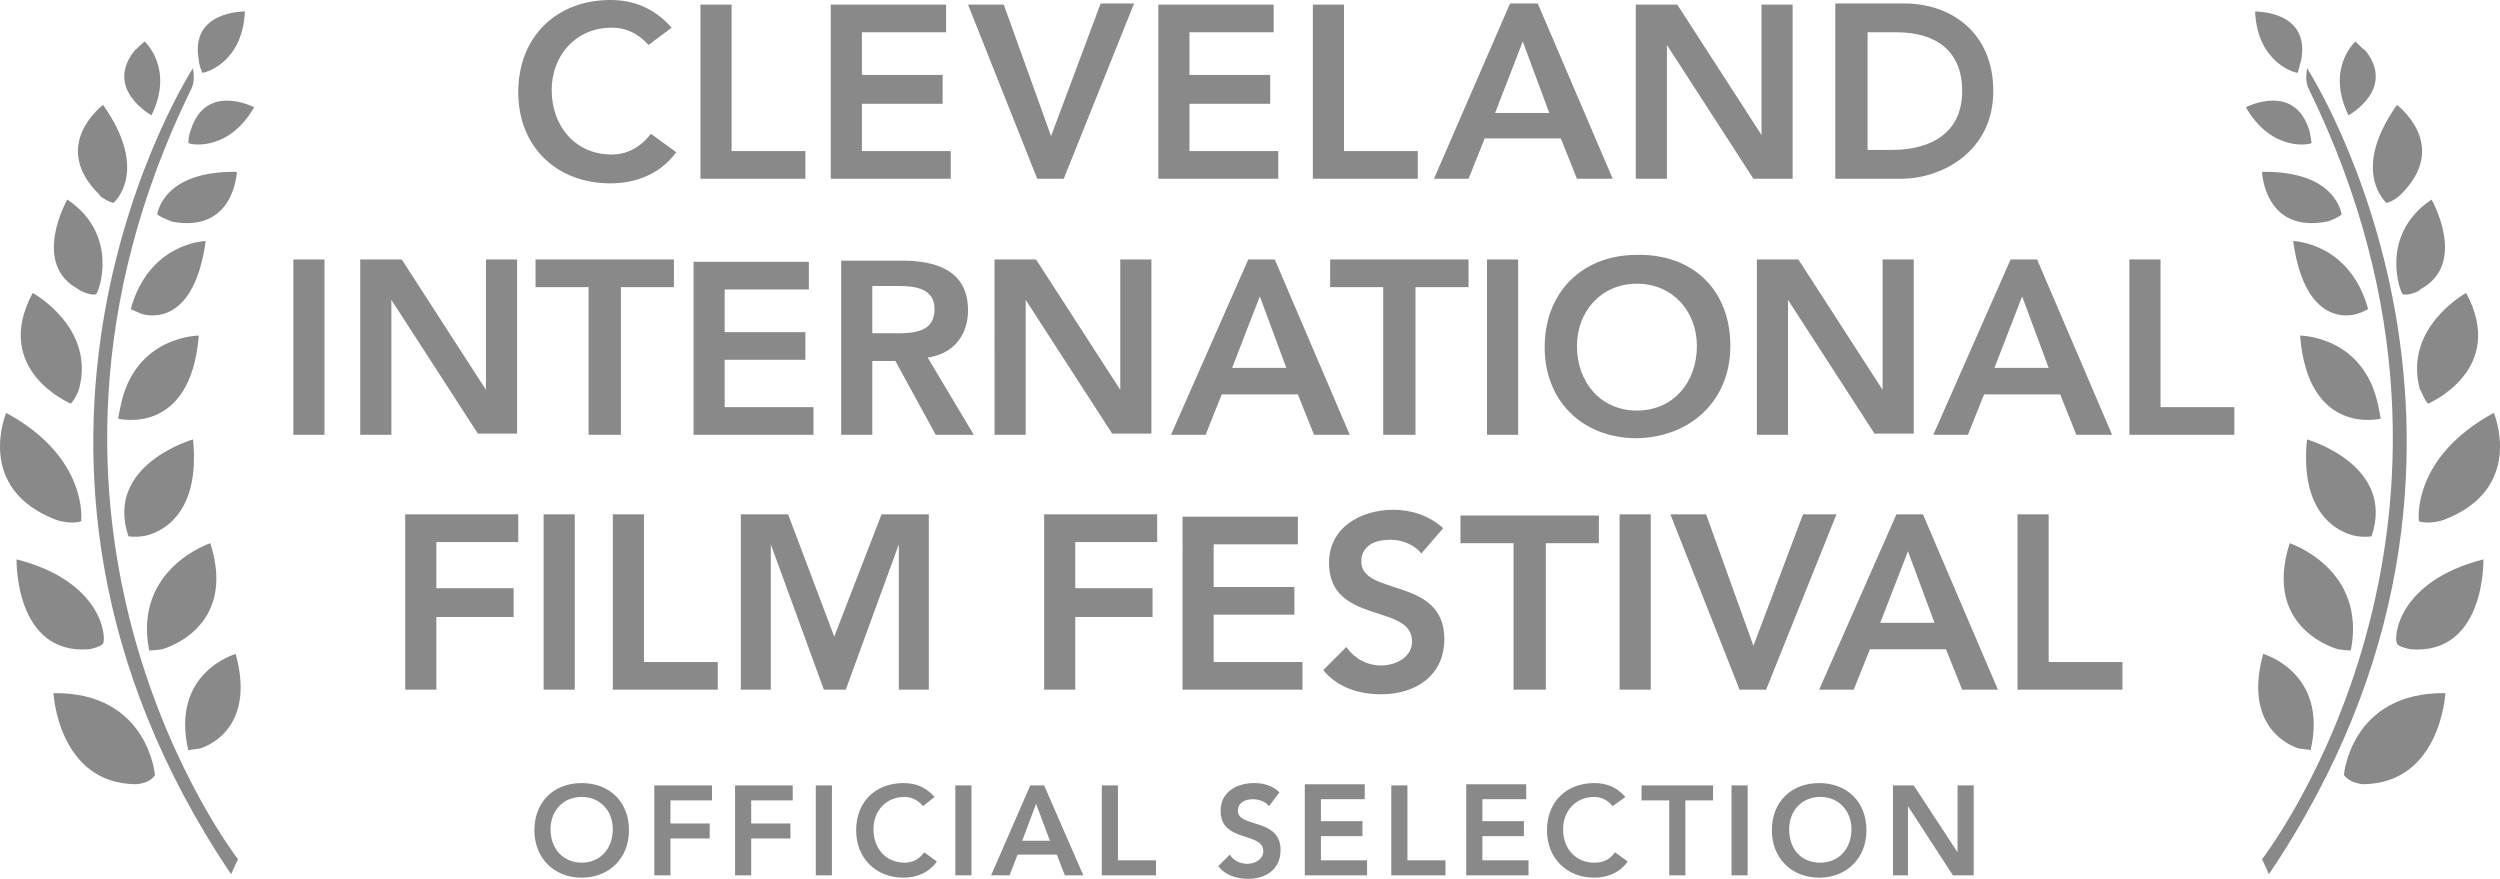 <?xml version="1.0" encoding="utf-8"?>
<!-- Generator: Adobe Illustrator 16.0.0, SVG Export Plug-In . SVG Version: 6.00 Build 0)  -->
<!DOCTYPE svg PUBLIC "-//W3C//DTD SVG 1.1//EN" "http://www.w3.org/Graphics/SVG/1.1/DTD/svg11.dtd">
<svg version="1.1" id="Layer_1" xmlns="http://www.w3.org/2000/svg" xmlns:xlink="http://www.w3.org/1999/xlink" x="0px" y="0px"
	 width="568.954px" height="200px" viewBox="21.522 296.142 568.954 200" enable-background="new 21.522 296.142 568.954 200"
	 xml:space="preserve">
<g>
	<path fill="#898989" d="M143.14,485.118c0,6.299,4.461,10.761,10.761,10.761c6.299,0,10.761-4.462,10.761-10.761
		c0-6.562-4.462-10.763-10.761-10.763C147.601,474.355,143.14,478.556,143.14,485.118L143.14,485.118z M146.814,484.855
		c0-4.2,2.887-7.35,7.086-7.35s7.086,3.149,7.086,7.35c0,4.461-2.887,7.611-7.086,7.611
		C149.701,492.467,146.814,489.316,146.814,484.855L146.814,484.855z M170.436,495.354h3.674v-8.398h8.924v-3.412h-8.924v-5.25
		h9.449v-3.412h-13.123V495.354L170.436,495.354z M188.809,495.354h3.674v-8.398h8.924v-3.412h-8.924v-5.25h9.449v-3.412h-13.123
		V495.354L188.809,495.354z M207.181,495.354h3.674v-20.473h-3.674V495.354L207.181,495.354z M234.215,477.506
		c-2.1-2.362-4.462-3.15-7.087-3.15c-6.299,0-10.761,4.2-10.761,10.763c0,6.299,4.462,10.761,10.761,10.761
		c2.888,0,5.774-1.05,7.612-3.675l-2.887-2.1c-1.312,1.837-2.887,2.362-4.462,2.362c-4.199,0-7.086-3.15-7.086-7.611
		c0-4.2,2.887-7.35,7.086-7.35c1.312,0,2.887,0.524,4.2,2.1L234.215,477.506L234.215,477.506z M238.939,495.354h3.675v-20.473
		h-3.675V495.354L238.939,495.354z M247.076,495.354h4.199l1.837-4.725h8.924l1.837,4.725h4.199l-8.924-20.473H256L247.076,495.354
		L247.076,495.354z M254.163,487.479l3.15-8.399l3.149,8.399H254.163L254.163,487.479z M272.273,495.354h12.336v-3.412h-8.662
		v-17.061h-3.674V495.354L272.273,495.354z M312.693,476.456c-1.575-1.575-3.675-2.101-5.775-2.101c-3.674,0-7.611,1.838-7.611,6.3
		c0,7.35,9.711,4.725,9.711,9.187c0,1.838-1.838,2.887-3.675,2.887c-1.575,0-3.149-0.787-3.937-2.1l-2.625,2.625
		c1.575,2.1,4.2,2.888,6.824,2.888c3.938,0,7.35-2.101,7.35-6.562c0-7.35-9.712-4.986-9.712-8.924c0-1.837,1.575-2.625,3.413-2.625
		c1.312,0,2.888,0.525,3.674,1.575L312.693,476.456L312.693,476.456z M318.467,495.354h14.173v-3.412h-10.498v-5.512h9.449v-3.412
		h-9.449v-4.987h9.974v-3.412h-13.648V495.354L318.467,495.354z M338.152,495.354h12.336v-3.412h-8.661v-17.061h-3.675V495.354
		L338.152,495.354z M355.212,495.354h14.174v-3.412h-10.499v-5.512h9.449v-3.412h-9.449v-4.987h9.975v-3.412h-13.649V495.354
		L355.212,495.354z M391.434,477.506c-2.101-2.362-4.462-3.15-7.088-3.15c-6.299,0-10.761,4.2-10.761,10.763
		c0,6.299,4.462,10.761,10.761,10.761c2.888,0,5.775-1.05,7.611-3.675l-2.887-2.1c-1.312,1.837-2.887,2.362-4.725,2.362
		c-4.198,0-7.086-3.15-7.086-7.611c0-4.2,2.888-7.35,7.086-7.35c1.312,0,2.888,0.524,4.2,2.1L391.434,477.506L391.434,477.506z
		 M401.407,495.354h3.674v-17.061h6.299v-3.412h-16.272v3.412h6.3V495.354L401.407,495.354z M415.58,495.354h3.674v-20.473h-3.674
		V495.354L415.58,495.354z M424.767,485.118c0,6.299,4.461,10.761,10.761,10.761c6.299,0,10.762-4.462,10.762-10.761
		c0-6.562-4.463-10.763-10.762-10.763C429.228,474.355,424.767,478.556,424.767,485.118L424.767,485.118z M428.704,484.855
		c0-4.2,2.887-7.35,7.086-7.35s7.087,3.149,7.087,7.35c0,4.461-2.888,7.611-7.087,7.611
		C431.328,492.467,428.704,489.316,428.704,484.855L428.704,484.855z M452.062,495.354h3.675v-15.748l0,0l10.235,15.748h4.725
		v-20.473h-3.674v15.224l0,0l0,0l0,0l-9.974-15.224h-4.725v20.473H452.062z"/>
	<path fill="#898989" d="M113.743,453.097h7.087v-16.535h17.585v-6.562H120.83V419.5h18.635v-6.299h-25.722V453.097L113.743,453.097
		z M145.239,453.097h7.087v-39.896h-7.087V453.097L145.239,453.097z M160.987,453.097h23.885v-6.3h-16.798v-33.596h-7.087V453.097
		L160.987,453.097z M190.121,453.097h6.825v-33.071l0,0l12.073,33.071h4.986l12.074-33.071l0,0v33.071h6.824v-39.896h-10.761
		l-10.761,27.821l-10.499-27.821h-10.762V453.097L190.121,453.097z M259.149,453.097h7.087v-16.535h17.585v-6.562h-17.585V419.5
		h18.635v-6.299h-25.722V453.097L259.149,453.097z M290.646,453.097h27.297v-6.3h-20.21v-10.761h18.373v-6.3h-18.373v-9.711h19.16
		v-6.299h-26.247V453.097L290.646,453.097z M349.964,416.351c-3.149-2.887-7.35-4.199-11.286-4.199
		c-7.35,0-14.698,3.938-14.698,12.074c0,14.173,18.897,9.186,18.897,17.847c0,3.675-3.675,5.513-7.087,5.513
		c-3.15,0-6.037-1.575-7.874-4.199l-5.249,5.248c3.149,3.938,8.137,5.513,13.123,5.513c7.874,0,14.436-4.199,14.436-12.599
		c0-14.173-18.897-9.711-18.897-17.585c0-3.675,3.149-4.987,6.562-4.987c2.624,0,5.512,1.05,7.087,3.149L349.964,416.351
		L349.964,416.351z M366.236,453.097h7.086v-33.334h12.074v-6.299H353.9v6.299h12.073v33.334H366.236z M390.121,453.097h7.086
		v-39.896h-7.086V453.097L390.121,453.097z M417.418,453.097h6.036l16.011-39.896h-7.611l-11.286,29.922l-10.762-29.922h-8.137
		L417.418,453.097L417.418,453.097z M435.527,453.097h7.874l3.675-9.187h17.322l3.675,9.187h8.137l-17.061-39.896h-6.037
		L435.527,453.097L435.527,453.097z M449.438,437.873l6.299-16.272l6.037,16.272H449.438L449.438,437.873z M480.672,453.097h23.884
		v-6.3h-16.797v-33.596h-7.087V453.097L480.672,453.097z"/>
	<path fill="#898989" d="M88.284,395.091h7.086v-39.895h-7.086V395.091L88.284,395.091z M103.507,395.091h7.086v-30.708l0,0
		l19.685,30.446h8.924v-39.633h-7.087v29.659l0,0l0,0l0,0l-19.16-29.659h-9.449V395.091L103.507,395.091z M155.738,395.091h7.086
		v-33.596h12.073v-6.299h-31.496v6.299h12.074v33.596H155.738z M179.36,395.091h27.296v-6.299h-20.21v-10.761h18.373v-6.3h-18.373
		v-9.711h19.16v-6.299H179.36V395.091L179.36,395.091z M212.956,395.091h7.086v-16.798h5.249l9.187,16.798h8.662l-10.499-17.585
		c5.774-0.788,9.187-4.987,9.187-10.761c0-8.924-7.087-11.286-14.961-11.286h-13.911V395.091L212.956,395.091z M220.042,371.994
		v-10.761h6.037c3.675,0,8.137,0.524,8.137,5.249c0,5.249-4.725,5.512-8.662,5.512H220.042L220.042,371.994z M247.863,395.091h7.087
		v-30.708l0,0l19.685,30.446h8.924v-39.633h-7.086v29.659l0,0l0,0l0,0l-19.16-29.659h-9.449V395.091L247.863,395.091z
		 M288.021,395.091h7.874l3.674-9.187h17.323l3.675,9.187h8.136l-17.061-39.895h-6.037L288.021,395.091L288.021,395.091z
		 M301.932,379.868l6.3-16.273l6.036,16.273H301.932L301.932,379.868z M336.577,395.091h7.087v-33.596h12.073v-6.299h-31.495v6.299
		h12.072v33.596H336.577z M359.937,395.091h7.087v-39.895h-7.087V395.091L359.937,395.091z M373.061,375.144
		c0,12.336,8.661,20.735,20.997,20.735c12.336-0.262,21.26-8.661,21.26-20.997c0-12.861-8.662-20.997-21.26-20.735
		C381.722,354.146,373.061,362.545,373.061,375.144L373.061,375.144z M380.41,374.881c0-7.874,5.511-14.173,13.647-14.173
		s13.648,6.299,13.648,14.173c0,8.399-5.512,14.698-13.648,14.698S380.41,383.28,380.41,374.881L380.41,374.881z M421.354,395.091
		h7.088v-30.708l0,0l19.685,30.446h8.924v-39.633h-7.087v29.659l0,0l0,0l0,0l-19.16-29.659h-9.449V395.091L421.354,395.091z
		 M461.512,395.091h7.874l3.675-9.187h17.322l3.675,9.187h8.137l-17.062-39.895h-6.036L461.512,395.091L461.512,395.091z
		 M475.423,379.868l6.299-16.273l6.037,16.273H475.423L475.423,379.868z M506.131,395.091h23.885v-6.299h-16.798v-33.596h-7.087
		V395.091L506.131,395.091z"/>
	<path fill="#898989" d="M174.373,302.44c-3.937-4.462-8.662-6.299-13.911-6.299c-12.336,0-20.997,8.398-20.997,20.997
		c0,12.336,8.661,20.735,20.997,20.735c5.774,0,11.286-2.1,14.961-7.087l-5.774-4.199c-2.625,3.412-5.774,4.725-8.924,4.725
		c-8.137,0-13.648-6.299-13.648-14.698c0-7.874,5.512-14.173,13.648-14.173c2.625,0,5.512,0.788,8.399,3.937L174.373,302.44
		L174.373,302.44z M180.935,336.824h23.884v-6.299h-16.798v-33.333h-7.086V336.824L180.935,336.824z M210.593,336.824h27.297v-6.299
		h-20.21v-10.761h18.373v-6.562H217.68v-9.711h19.16v-6.299h-26.247V336.824L210.593,336.824z M257.575,336.824h6.037l16.01-39.895
		h-7.612l-11.286,30.184l-10.761-29.921h-8.136L257.575,336.824L257.575,336.824z M285.134,336.824h27.297v-6.299h-20.21v-10.761
		h18.373v-6.562H292.22v-9.711h19.161v-6.299h-26.247V336.824L285.134,336.824z M320.305,336.824h23.884v-6.299h-16.797v-33.333
		h-7.087V336.824L320.305,336.824z M347.863,336.824h7.874l3.675-9.187h17.323l3.675,9.187h8.136l-17.061-39.895h-6.299
		L347.863,336.824L347.863,336.824z M361.774,321.863l6.299-16.273l6.037,16.273H361.774L361.774,321.863z M393.795,336.824h7.087
		v-30.446l0,0l19.686,30.446h8.923v-39.633h-7.086v29.659l0,0l0,0l0,0l-19.161-29.659h-9.448V336.824L393.795,336.824z
		 M439.465,336.824h14.698c9.448,0,20.997-6.299,20.997-19.947c0-13.386-9.711-19.948-20.21-19.948h-15.748v39.895H439.465z
		 M446.551,330.524V303.49h6.562c8.662,0,14.961,3.937,14.961,13.386c0,9.711-7.349,13.385-16.011,13.385h-5.512V330.524z"/>
	<path fill="#898989" d="M75.686,491.68c0,0-59.317-76.116-10.499-175.591c0.525-1.312,0.525-2.362,0.262-4.462
		c0,0-56.43,86.877,8.662,183.464L75.686,491.68L75.686,491.68z"/>
	<path fill="#898989" d="M67.023,466.482c0,0,13.124-3.412,8.137-21.522c0,0-14.96,4.199-10.761,22.047
		C64.399,466.744,65.449,466.744,67.023,466.482L67.023,466.482z"/>
	<path fill="#898989" d="M56.788,472.519c0,0-1.575-18.897-23.097-18.635c0,0,1.05,20.472,18.635,20.734
		C52.326,474.618,55.476,474.618,56.788,472.519L56.788,472.519z"/>
	<path fill="#898989" d="M58.362,443.91c0,0,17.323-4.462,11.024-24.147c0,0-17.585,5.775-13.911,24.41
		C55.476,444.173,56.525,444.173,58.362,443.91L58.362,443.91z"/>
	<path fill="#898989" d="M44.977,442.598c0.788-1.575-0.263-14.173-19.685-19.16c0,0-0.525,21.785,16.536,20.473
		C41.827,443.91,44.452,443.386,44.977,442.598L44.977,442.598z"/>
	<path fill="#898989" d="M53.901,418.188c0,0,13.648-1.312,11.548-22.048c0,0-20.209,5.774-14.698,22.048
		C50.751,418.188,51.801,418.45,53.901,418.188L53.901,418.188z"/>
	<path fill="#898989" d="M39.99,414.775c0,0,1.837-14.436-17.061-24.671c0,0-7.349,17.322,11.549,24.41
		C34.478,414.515,37.627,415.563,39.99,414.775L39.99,414.775z"/>
	<path fill="#898989" d="M37.627,388.004c0,0-18.11-7.611-8.661-25.197c0,0,14.436,7.875,10.499,22.047
		C39.465,384.855,38.678,386.955,37.627,388.004L37.627,388.004z"/>
	<path fill="#898989" d="M48.389,391.417c0,0,16.536,4.199,18.373-18.898c0,0-14.699,0-17.848,16.273L48.389,391.417L48.389,391.417
		z"/>
	<path fill="#898989" d="M43.402,363.07c0.525-0.263,5.512-13.386-6.562-21.522c0,0-8.399,14.698,2.625,20.473
		C39.465,362.283,42.615,363.595,43.402,363.07L43.402,363.07z"/>
	<path fill="#898989" d="M53.638,367.532c0,0,11.811,4.462,14.698-16.536c0,0-12.861,0.263-17.061,15.486
		C51.276,366.482,52.326,367.007,53.638,367.532L53.638,367.532z"/>
	<path fill="#898989" d="M47.339,342.335c0,0,8.399-7.086-2.362-22.31c0,0-12.336,9.186-0.787,20.472
		C43.927,340.498,45.501,341.811,47.339,342.335L47.339,342.335z"/>
	<path fill="#898989" d="M64.399,328.687c0,0.263,8.924,2.362,14.96-8.136c0,0-11.023-5.774-14.436,5.25
		C64.924,325.8,64.399,326.85,64.399,328.687L64.399,328.687z"/>
	<path fill="#898989" d="M67.549,312.677c0,0.263,9.186-1.837,9.711-13.911c0,0-12.599-0.262-10.499,11.024
		C66.762,309.79,66.762,310.839,67.549,312.677L67.549,312.677z"/>
	<path fill="#898989" d="M54.425,305.59c0,0,6.825,6.036,1.575,16.798c0,0-11.023-6.037-3.674-14.961
		C52.326,307.689,52.851,306.902,54.425,305.59L54.425,305.59z"/>
	<path fill="#898989" d="M57.313,344.96c0,0,1.049-9.974,18.11-9.711c0,0-0.525,14.173-14.96,11.286
		C60.725,346.535,58.888,346.01,57.313,344.96L57.313,344.96z"/>
	<path fill="#898989" d="M536.315,491.68c0,0,59.317-76.116,10.498-175.591c-0.525-1.312-0.525-2.362-0.263-4.462
		c0,0,56.431,86.877-8.661,183.464L536.315,491.68L536.315,491.68z"/>
	<path fill="#898989" d="M544.713,466.482c0,0-13.122-3.412-8.137-21.522c0,0,14.962,4.199,10.763,22.047
		C547.602,466.744,546.551,466.744,544.713,466.482L544.713,466.482z"/>
	<path fill="#898989" d="M554.95,472.519c0,0,1.574-18.897,23.097-18.635c0,0-1.05,20.472-18.636,20.734
		C559.674,474.618,556.524,474.618,554.95,472.519L554.95,472.519z"/>
	<path fill="#898989" d="M553.638,443.91c0,0-17.322-4.462-11.023-24.147c0,0,17.585,5.775,13.91,24.41
		C556.524,444.173,555.475,444.173,553.638,443.91L553.638,443.91z"/>
	<path fill="#898989" d="M567.023,442.598c-0.787-1.575,0.262-14.173,19.685-19.16c0,0,0.525,21.785-16.534,20.473
		C570.174,443.91,567.285,443.386,567.023,442.598L567.023,442.598z"/>
	<path fill="#898989" d="M558.1,418.188c0,0-13.648-1.312-11.549-22.048c0,0,20.21,5.774,14.698,22.048
		C561.249,418.188,559.937,418.45,558.1,418.188L558.1,418.188z"/>
	<path fill="#898989" d="M572.01,414.775c0,0-1.836-14.436,17.061-24.671c0,0,7.349,17.322-11.548,24.41
		C577.522,414.515,574.372,415.563,572.01,414.775L572.01,414.775z"/>
	<path fill="#898989" d="M574.11,388.004c0,0,18.11-7.611,8.661-25.197c0,0-14.436,7.875-10.499,22.047
		C572.535,384.855,573.061,386.955,574.11,388.004L574.11,388.004z"/>
	<path fill="#898989" d="M563.349,391.417c0,0-16.535,4.199-18.373-18.898c0,0,14.698,0,17.849,16.273L563.349,391.417
		L563.349,391.417z"/>
	<path fill="#898989" d="M568.336,363.07c-0.525-0.263-5.513-13.386,6.562-21.522c0,0,8.398,14.698-2.625,20.473
		C572.535,362.283,569.386,363.595,568.336,363.07L568.336,363.07z"/>
	<path fill="#898989" d="M558.1,367.532c0,0-11.812,4.462-14.698-16.536c0,0,12.86,0.263,17.061,15.486
		C560.462,366.482,559.674,367.007,558.1,367.532L558.1,367.532z"/>
	<path fill="#898989" d="M564.661,342.335c0,0-8.399-7.086,2.362-22.31c0,0,12.336,9.186,0.787,20.472
		C567.811,340.498,566.498,341.811,564.661,342.335L564.661,342.335z"/>
	<path fill="#898989" d="M547.602,328.687c0,0.263-8.925,2.362-14.961-8.136c0,0,11.023-5.774,14.436,5.25
		C547.076,325.8,547.339,326.85,547.602,328.687L547.602,328.687z"/>
	<path fill="#898989" d="M544.451,312.677c0,0.263-9.187-1.837-9.711-13.911c0,0,12.599-0.262,10.498,11.024
		C545.238,309.79,544.976,310.839,544.451,312.677L544.451,312.677z"/>
	<path fill="#898989" d="M557.574,305.59c0,0-6.823,6.036-1.575,16.798c0,0,11.024-6.037,3.675-14.961
		C559.674,307.689,558.887,306.902,557.574,305.59L557.574,305.59z"/>
	<path fill="#898989" d="M554.425,344.96c0,0-1.05-9.974-18.109-9.711c0,0,0.524,14.173,14.96,11.286
		C551.275,346.535,553.112,346.01,554.425,344.96L554.425,344.96z"/>
</g>
</svg>
